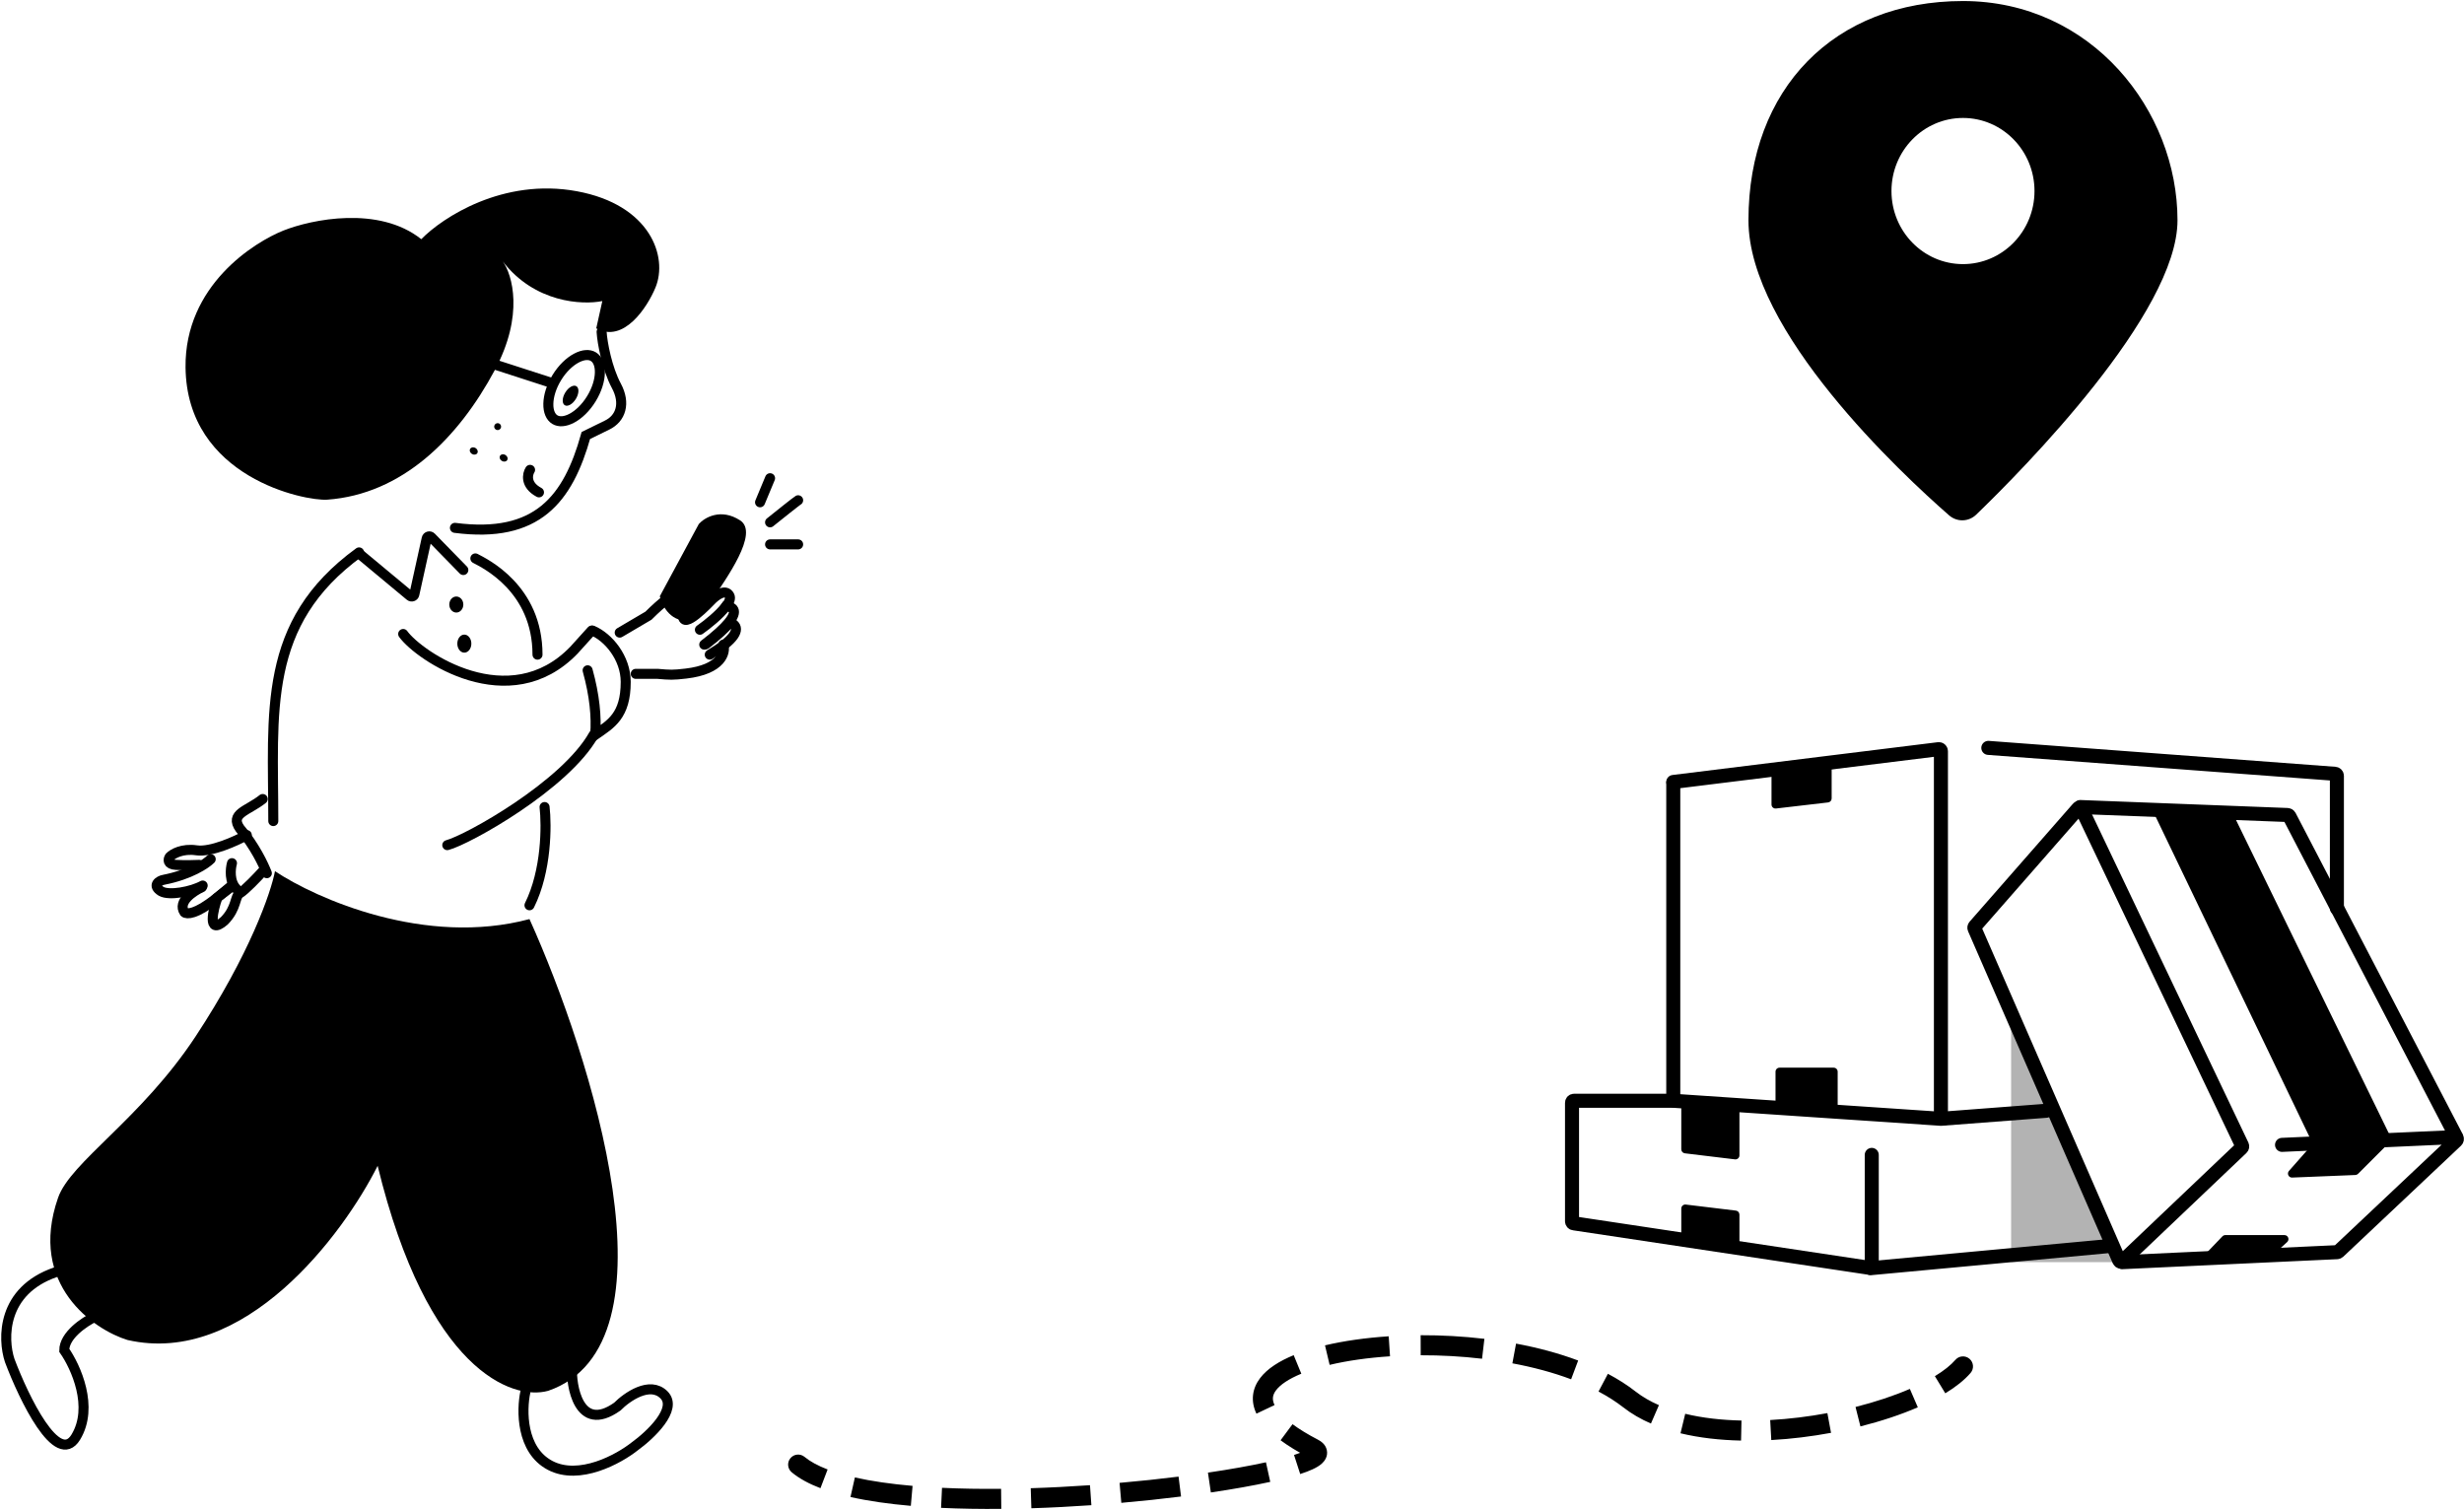 <svg width="1229" height="753" viewBox="0 0 1229 753" fill="none" xmlns="http://www.w3.org/2000/svg">
<path fill-rule="evenodd" clip-rule="evenodd" d="M972.132 257C948.388 236.247 872.099 165.258 872.099 109.861C872.099 44.254 914.899 0.516 979.099 0.516C1043.3 0.516 1086.1 55.188 1086.1 109.861C1086.1 156.248 1009.07 234.122 985.726 256.658C981.918 260.334 976.112 260.48 972.132 257ZM1014.77 95.281C1014.77 115.411 998.797 131.73 979.099 131.73C959.401 131.73 943.432 115.411 943.432 95.281C943.432 75.152 959.401 58.833 979.099 58.833C998.797 58.833 1014.77 75.152 1014.77 95.281Z" fill="black"/>
<path d="M834.599 390.516V548.081C834.599 548.607 835.007 549.043 835.532 549.079L968.027 558.011C968.075 558.014 968.123 558.014 968.171 558.01L1020.6 554.016" stroke="black" stroke-width="7" stroke-linecap="round"/>
<path d="M834.599 390.016L966.976 373.654C967.573 373.581 968.099 374.046 968.099 374.647V556.016" stroke="black" stroke-width="7" stroke-linecap="round"/>
<path d="M991.737 373.016L1164.67 385.946C1165.2 385.985 1165.6 386.42 1165.6 386.944V453.016" stroke="black" stroke-width="7" stroke-linecap="round"/>
<path d="M835.099 549.016H785.099C784.547 549.016 784.099 549.463 784.099 550.016V609.155C784.099 609.65 784.461 610.07 784.95 610.144L932.45 632.343C933.055 632.434 933.599 631.965 933.599 631.354V576.016" stroke="black" stroke-width="7" stroke-linecap="round"/>
<path d="M933.099 632.516L1051.6 621.516" stroke="black" stroke-width="7" stroke-linecap="round"/>
<path d="M1003.1 629.516V504.516L1057.1 629.516H1003.1Z" fill="black" fill-opacity="0.3"/>
<path d="M1153.02 569.32L1075.04 407.005C1074.38 405.647 1075.41 404.083 1076.91 404.14L1112.4 405.471C1113.14 405.498 1113.8 405.93 1114.12 406.593L1192.47 567.233C1192.85 568.001 1192.69 568.921 1192.09 569.524L1176.15 585.463C1175.8 585.818 1175.32 586.027 1174.82 586.047L1143.28 587.326C1141.52 587.397 1140.53 585.325 1141.7 584.004L1152.72 571.51C1153.25 570.907 1153.37 570.045 1153.02 569.32Z" fill="black"/>
<path d="M1108.51 616.632L1101.04 624.424C1099.79 625.725 1100.77 627.882 1102.57 627.806L1132.37 626.546C1132.84 626.526 1133.29 626.342 1133.64 626.025L1140.79 619.493C1142.14 618.261 1141.27 616.016 1139.44 616.016H1109.95C1109.41 616.016 1108.89 616.238 1108.51 616.632Z" fill="black"/>
<path d="M883.599 401.269V385.767C883.599 384.764 884.341 383.917 885.335 383.784L911.335 380.318C912.534 380.158 913.599 381.09 913.599 382.3V398.235C913.599 399.25 912.839 400.104 911.831 400.222L885.831 403.255C884.643 403.394 883.599 402.465 883.599 401.269Z" fill="black"/>
<path d="M838.599 602.772V615.802C838.599 616.788 839.318 617.627 840.292 617.778L865.292 621.658C866.505 621.846 867.599 620.908 867.599 619.681V605.789C867.599 604.777 866.843 603.924 865.839 603.803L840.839 600.786C839.648 600.642 838.599 601.572 838.599 602.772Z" fill="black"/>
<path d="M885.599 534.516V550.17C885.599 551.213 886.399 552.08 887.438 552.164L914.438 554.341C915.603 554.435 916.599 553.516 916.599 552.348V534.516C916.599 533.411 915.704 532.516 914.599 532.516H887.599C886.495 532.516 885.599 533.411 885.599 534.516Z" fill="black"/>
<path d="M838.599 573.242V551.658C838.599 550.5 839.581 549.583 840.737 549.663L865.737 551.387C866.785 551.46 867.599 552.331 867.599 553.382V576.26C867.599 577.459 866.55 578.389 865.359 578.245L840.359 575.228C839.355 575.107 838.599 574.254 838.599 573.242Z" fill="black"/>
<path d="M1057.03 628.706L984.853 463.097C984.698 462.742 984.762 462.33 985.017 462.039L1036.6 403.159C1037.07 402.618 1037.94 402.739 1038.25 403.387L1118.29 571.361C1118.47 571.751 1118.39 572.217 1118.07 572.516L1058.63 629.031C1058.13 629.51 1057.31 629.343 1057.03 628.706Z" stroke="black" stroke-width="7" stroke-linecap="round"/>
<path d="M1058.6 629.516L1165.73 624.533C1165.97 624.522 1166.19 624.426 1166.37 624.262L1225.14 568.863C1225.81 568.227 1225.33 567.095 1224.41 567.137L1138.24 571.016" stroke="black" stroke-width="7" stroke-linecap="round"/>
<path d="M1037.6 402.516L1141.02 406.493C1141.38 406.507 1141.7 406.712 1141.87 407.031L1225.1 567.016" stroke="black" stroke-width="7" stroke-linecap="round"/>
<path d="M812.793 698.034L815.871 694.093L812.793 698.034ZM655.099 722.515L652.792 726.952L655.099 722.515ZM401.296 726.638C399.173 724.873 396.021 725.162 394.255 727.286C392.489 729.409 392.779 732.561 394.902 734.327L401.296 726.638ZM982.88 684.787C984.687 682.699 984.459 679.542 982.371 677.735C980.283 675.928 977.125 676.155 975.318 678.244L982.88 684.787ZM394.902 734.327C398.749 737.527 403.657 740.122 409.23 742.253L412.8 732.912C407.855 731.021 404.025 728.908 401.296 726.638L394.902 734.327ZM424.2 746.653C433.154 748.673 443.348 750.107 454.306 751.06L455.173 741.098C444.514 740.171 434.79 738.791 426.4 736.898L424.2 746.653ZM469.387 752.058C479.045 752.514 489.142 752.668 499.424 752.572L499.33 742.572C489.206 742.667 479.299 742.515 469.859 742.069L469.387 752.058ZM514.425 752.262C524.409 751.948 534.461 751.424 544.358 750.734L543.663 740.758C533.882 741.44 523.958 741.957 514.111 742.267L514.425 752.262ZM559.295 749.559C569.612 748.655 579.632 747.587 589.086 746.405L587.845 736.482C578.516 737.649 568.619 738.704 558.423 739.597L559.295 749.559ZM603.958 744.384C615.146 742.735 625.211 740.94 633.579 739.1L631.432 729.334C623.351 731.11 613.525 732.866 602.5 734.491L603.958 744.384ZM648.521 735.191C650.871 734.43 652.969 733.642 654.729 732.826C656.418 732.042 658.105 731.093 659.395 729.902C660.585 728.804 662.508 726.448 661.782 723.199C661.137 720.312 658.785 718.797 657.406 718.079L652.792 726.952C653.564 727.353 652.39 727.024 652.022 725.379C651.574 723.372 652.873 722.313 652.613 722.553C652.453 722.701 651.863 723.131 650.52 723.754C649.248 724.345 647.558 724.991 645.439 725.678L648.521 735.191ZM657.406 718.079C652.194 715.369 647.994 712.776 644.687 710.323L638.73 718.355C642.561 721.197 647.235 724.062 652.792 726.952L657.406 718.079ZM635.72 700.796C634.976 699.228 634.814 697.961 634.934 696.913C635.056 695.852 635.506 694.684 636.489 693.388C638.553 690.666 642.672 687.786 649.074 685.153L645.27 675.905C638.209 678.809 632.165 682.542 628.522 687.345C626.651 689.811 625.36 692.634 625 695.771C624.638 698.919 625.251 702.058 626.684 705.081L635.72 700.796ZM663.196 680.746C671.987 678.661 682.248 677.196 693.317 676.472L692.663 666.493C681.148 667.247 670.322 668.779 660.889 671.015L663.196 680.746ZM708.622 675.954C718.647 675.923 728.994 676.48 739.224 677.685L740.394 667.754C729.749 666.5 719.001 665.922 708.59 665.954L708.622 675.954ZM754.349 679.973C764.675 681.898 774.594 684.537 783.643 687.938L787.161 678.577C777.471 674.936 766.975 672.155 756.182 670.142L754.349 679.973ZM797.313 694.037C801.861 696.442 806.019 699.088 809.716 701.975L815.871 694.093C811.648 690.796 806.983 687.839 801.989 685.197L797.313 694.037ZM809.716 701.975C813.818 705.178 818.453 707.832 823.461 710.007L827.443 700.834C823.087 698.943 819.207 696.699 815.871 694.093L809.716 701.975ZM838.206 714.867C847.618 717.144 857.875 718.282 868.405 718.51L868.622 708.513C858.643 708.296 849.124 707.219 840.557 705.147L838.206 714.867ZM883.484 718.248C893.478 717.703 903.558 716.45 913.291 714.642L911.464 704.81C902.126 706.545 892.475 707.743 882.94 708.262L883.484 718.248ZM927.951 711.439C938.348 708.816 948.097 705.577 956.574 701.913L952.607 692.734C944.697 696.152 935.468 699.23 925.505 701.743L927.951 711.439ZM970.284 694.927C975.362 691.836 979.714 688.446 982.88 684.787L975.318 678.244C973.06 680.853 969.634 683.615 965.084 686.386L970.284 694.927Z" fill="black"/>
<path d="M131.037 398.516C123.557 404.477 114.316 405.754 119.716 413.298C126.853 421.522 131.612 431.537 133.099 435.516" stroke="black" stroke-width="5" stroke-linecap="round"/>
<path d="M123.099 416.516C117.719 419.487 105.172 425.164 98.028 424.107C90.885 423.052 86.122 425.868 84.634 427.409C83.833 428.619 83.329 431.106 87.725 431.37C92.121 431.634 97.341 431.48 99.402 431.37" stroke="black" stroke-width="5" stroke-linecap="round"/>
<path d="M105.099 428.516C102.763 430.87 94.822 436.22 81.742 438.788C79.184 439.216 75.736 441.676 80.408 444.566C84.412 446.813 95.49 444.759 101.095 441.676" stroke="black" stroke-width="5" stroke-linecap="round"/>
<path d="M100.684 442.516C96.326 444.496 88.481 449.769 91.968 455.021C93.085 456.064 97.801 456.147 107.724 448.143L115.099 442.516" stroke="black" stroke-width="5" stroke-linecap="round"/>
<path d="M115.922 441.396L108.502 447.587C106.366 453.206 103.106 466.852 111.875 459.283C118.283 452.747 116.934 447.175 119.632 445.523C122.33 443.872 128.401 437.498 131.099 434.516" stroke="black" stroke-width="5" stroke-linecap="round"/>
<path d="M115.705 430.516C114.906 433.332 114.268 439.876 118.099 443.516" stroke="black" stroke-width="5" stroke-linecap="round"/>
<path d="M246.834 184.523C261.465 157.208 255.551 137.032 250.764 130.359C266.631 151.048 290.484 152.181 300.428 150.162L297.399 163.781C311.095 171.333 322.785 153.385 326.918 143.468C333.293 128.166 324.46 102.143 287.687 95.374C250.914 88.606 220.657 108.503 210.125 119.297C188.921 102.441 155.446 109.403 141.359 114.991C126.776 120.808 92.084 142.404 92.546 183.243C93.169 238.342 152.396 249.999 163.208 249.219C200.565 246.526 228.544 218.667 246.834 184.523Z" fill="black"/>
<path d="M294.971 198.88C292.201 203.394 288.66 206.753 285.25 208.572C281.801 210.412 278.795 210.545 276.732 209.279C274.669 208.013 273.427 205.274 273.506 201.364C273.584 197.5 274.974 192.822 277.744 188.308C280.514 183.794 284.056 180.436 287.466 178.617C290.915 176.776 293.921 176.643 295.984 177.909C298.047 179.175 299.289 181.914 299.21 185.824C299.132 189.688 297.742 194.366 294.971 198.88Z" stroke="black" stroke-width="5"/>
<path d="M281.686 202.099C283.138 202.99 285.616 201.594 287.22 198.979C288.825 196.365 288.948 193.523 287.496 192.632C286.044 191.74 283.565 193.137 281.961 195.752C280.357 198.366 280.233 201.208 281.686 202.099Z" fill="black"/>
<path d="M247.931 182.181L275.186 190.999" stroke="black" stroke-width="5" stroke-linecap="round"/>
<path d="M300.075 165.508C300.394 171.038 302.826 183.862 307.427 192.422C312.132 201.176 309.63 208.709 302.834 212.005L292.208 217.219C283.333 248.883 268.078 268.624 226.91 263.277" stroke="black" stroke-width="5" stroke-linecap="round"/>
<path d="M247.314 214.254C248.128 214.753 249.192 214.498 249.692 213.684C250.191 212.871 249.936 211.806 249.122 211.307C248.309 210.808 247.244 211.062 246.745 211.876C246.246 212.69 246.5 213.754 247.314 214.254Z" fill="black"/>
<path d="M235.394 226.406C236.37 227.005 237.567 226.832 238.066 226.018C238.566 225.204 238.178 224.059 237.202 223.459C236.226 222.86 235.029 223.034 234.53 223.848C234.031 224.661 234.418 225.807 235.394 226.406Z" fill="black"/>
<path d="M250.301 229.876C251.277 230.475 252.473 230.301 252.973 229.487C253.472 228.674 253.085 227.528 252.108 226.929C251.132 226.33 249.936 226.504 249.436 227.318C248.937 228.131 249.324 229.276 250.301 229.876Z" fill="black"/>
<path d="M362.235 302.351C363.768 300.281 364.538 298.398 363.839 297.097C361.808 293.315 356.812 297.196 354.568 299.61C348.983 305.418 338.235 315.512 341.132 303.766C344.029 292.019 337.868 292.742 323.44 307.081L309.099 315.516" stroke="black" stroke-width="5" stroke-linecap="round"/>
<path d="M360.808 321.516C362.027 325.239 360.072 333.858 342.156 335.947C335.378 336.736 334.359 336.625 327.997 336.092H317.099" stroke="black" stroke-width="5" stroke-linecap="round"/>
<path d="M349.099 314.095C352.869 311.443 358.882 306.629 361.968 302.516C365.32 302.479 368.565 304.282 363.393 310.584C361.154 313.313 357.337 316.884 351.267 321.516" stroke="black" stroke-width="5" stroke-linecap="round"/>
<path d="M352.099 321.295C358.061 316.728 361.811 313.206 364.011 310.516C367.151 311.364 369.977 314.645 361.394 321.497C359.517 322.995 357.095 324.664 354.011 326.516" stroke="black" stroke-width="5" stroke-linecap="round"/>
<path d="M179.099 275.516C130.501 310.888 136.316 355 136.316 409.516" stroke="black" stroke-width="5" stroke-linecap="round"/>
<path d="M179.099 276.087L204.469 297.186C205.237 297.852 206.444 297.457 206.661 296.47L212.823 268.561C213.052 267.526 214.352 267.159 215.096 267.921L231.099 284.304" stroke="black" stroke-width="5" stroke-linecap="round"/>
<path d="M201.099 316.211C209.072 327.235 253.974 357.763 286.286 324.268L295.099 314.516" stroke="black" stroke-width="5" stroke-linecap="round"/>
<path d="M223.099 421.516C233.345 418.817 281.945 391.706 296.099 366.516" stroke="black" stroke-width="5" stroke-linecap="round"/>
<path d="M293.099 334.325C296.597 346.944 297.582 357.595 296.881 366.516C304.664 361.15 312.099 357.024 312.099 340.103C312.099 328.134 303.425 317.817 295.577 314.516" stroke="black" stroke-width="5" stroke-linecap="round"/>
<path d="M227.599 305.516C229.532 305.516 231.099 303.725 231.099 301.516C231.099 299.306 229.532 297.516 227.599 297.516C225.666 297.516 224.099 299.306 224.099 301.516C224.099 303.725 225.666 305.516 227.599 305.516Z" fill="black"/>
<path d="M231.599 325.516C233.532 325.516 235.099 323.501 235.099 321.016C235.099 318.53 233.532 316.516 231.599 316.516C229.666 316.516 228.099 318.53 228.099 321.016C228.099 323.501 229.666 325.516 231.599 325.516Z" fill="black"/>
<path d="M264.389 234.347C262.99 236.545 261.919 241.865 268.836 245.561" stroke="black" stroke-width="5" stroke-linecap="round"/>
<path d="M273.47 693.671C340.404 670.506 295.109 527.175 264.094 458.404C212.163 472.303 157.822 448.27 137.151 434.516C135.218 444.892 124.6 475.923 97.481 517.04C70.361 558.157 35.178 579.541 28.96 597.393C13.813 640.827 46.992 663.267 63.581 668.335C121.86 681.654 171.05 615.974 188.361 581.467C213.172 683.392 255.439 698.738 273.47 693.671Z" fill="black"/>
<path d="M369.166 259.547C378.777 265.799 362.369 288.363 354.36 300.385L344.677 309.244C335.054 311.168 330.24 302.419 329.099 297.409L348.562 261.35C351.42 258.144 359.544 253.295 369.166 259.547Z" fill="black"/>
<path d="M398.099 271.516H384.099" stroke="black" stroke-width="5" stroke-linecap="round"/>
<path d="M384.099 238.516L379.099 250.516" stroke="black" stroke-width="5" stroke-linecap="round"/>
<path d="M398.099 249.516C397.399 249.882 388.474 257.002 384.099 260.516" stroke="black" stroke-width="5" stroke-linecap="round"/>
<path d="M285.335 682.516C284.84 690.09 288.245 715.501 307.895 701.574C312.741 696.687 324.196 688.673 331.182 695.71C338.169 702.746 324.385 715.745 316.627 721.365C308.622 727.718 288.973 738.517 274.418 730.894C259.864 723.27 260.096 703.284 262.047 694.244" stroke="black" stroke-width="5" stroke-linecap="round"/>
<path d="M47.099 656.895C42.085 659.302 32.056 665.991 32.056 673.499C37.787 681.681 46.956 701.797 37.787 716.813C28.618 731.829 11.999 697.563 4.835 678.552C1.254 667.723 0.824 643.756 27.758 634.516" stroke="black" stroke-width="5" stroke-linecap="round"/>
<path d="M271.622 402.516C272.683 411.676 272.663 434.299 264.099 451.516" stroke="black" stroke-width="5" stroke-linecap="round"/>
<path d="M237.099 278.516C241.766 280.96 268.099 293.516 268.099 326.516" stroke="black" stroke-width="5" stroke-linecap="round"/>
</svg>
